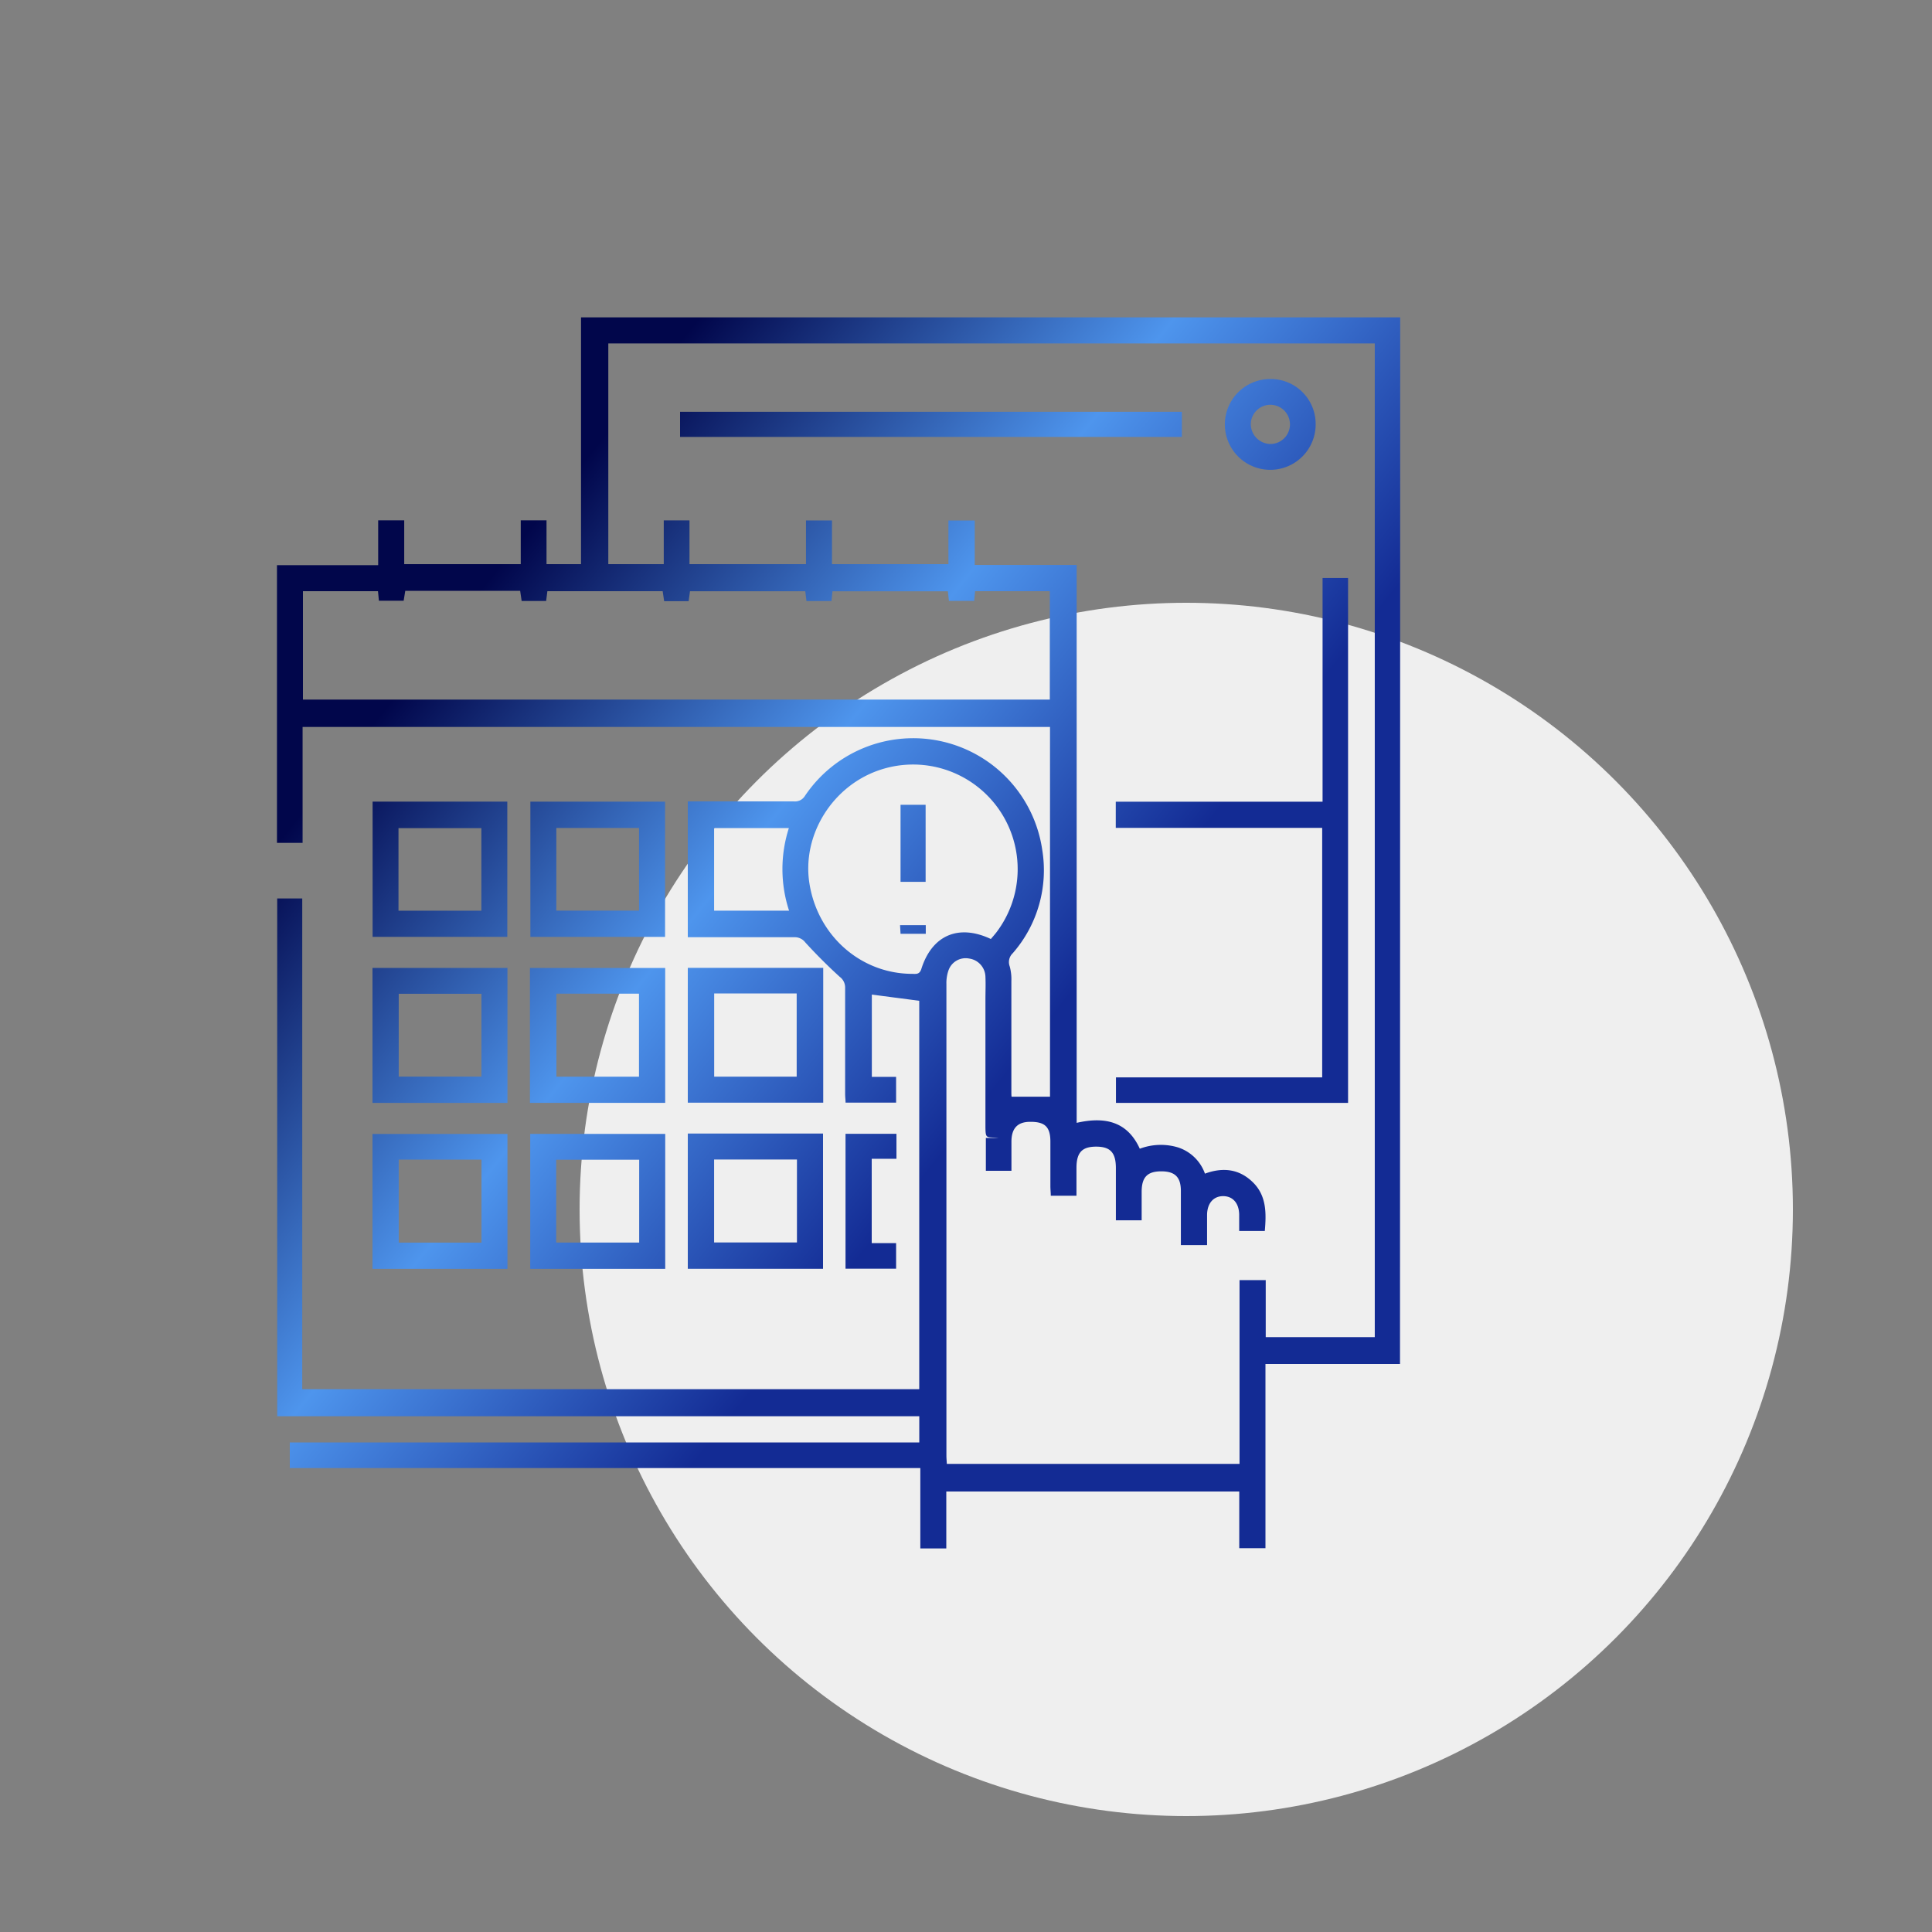 <svg id="Layer_1" data-name="Layer 1" xmlns="http://www.w3.org/2000/svg" xmlns:xlink="http://www.w3.org/1999/xlink" viewBox="0 0 500 500"><rect x="0" y="0" width="500" height="500" fill="#808080" stroke="none"/><defs><style>.cls-1{fill:#efefef;}.cls-2{fill:url(#linear-gradient);}.cls-3{fill:url(#linear-gradient-2);}.cls-4{fill:url(#linear-gradient-3);}.cls-5{fill:url(#linear-gradient-4);}.cls-6{fill:url(#linear-gradient-5);}.cls-7{fill:url(#linear-gradient-6);}.cls-8{fill:url(#linear-gradient-7);}.cls-9{fill:url(#linear-gradient-8);}.cls-10{fill:url(#linear-gradient-9);}.cls-11{fill:url(#linear-gradient-10);}.cls-12{fill:url(#linear-gradient-11);}.cls-13{fill:url(#linear-gradient-12);}.cls-14{fill:url(#linear-gradient-13);}.cls-15{fill:url(#linear-gradient-14);}.cls-16{fill:url(#linear-gradient-15);}</style><linearGradient id="linear-gradient" x1="123.05" y1="154.28" x2="267.03" y2="269.87" gradientUnits="userSpaceOnUse"><stop offset="0" stop-color="#01064b"/><stop offset="0.52" stop-color="#4e95ed"/><stop offset="1" stop-color="#132b94"/></linearGradient><linearGradient id="linear-gradient-2" x1="84.94" y1="201.75" x2="228.92" y2="317.34" xlink:href="#linear-gradient"/><linearGradient id="linear-gradient-3" x1="100.94" y1="181.82" x2="244.93" y2="297.41" xlink:href="#linear-gradient"/><linearGradient id="linear-gradient-4" x1="63.95" y1="227.9" x2="207.93" y2="343.49" xlink:href="#linear-gradient"/><linearGradient id="linear-gradient-5" x1="95.98" y1="188" x2="239.96" y2="303.59" xlink:href="#linear-gradient"/><linearGradient id="linear-gradient-6" x1="79.94" y1="207.98" x2="223.92" y2="323.58" xlink:href="#linear-gradient"/><linearGradient id="linear-gradient-7" x1="42.98" y1="254.01" x2="186.97" y2="369.6" xlink:href="#linear-gradient"/><linearGradient id="linear-gradient-8" x1="58.97" y1="234.07" x2="202.95" y2="349.66" xlink:href="#linear-gradient"/><linearGradient id="linear-gradient-9" x1="75" y1="214.14" x2="218.98" y2="329.73" xlink:href="#linear-gradient"/><linearGradient id="linear-gradient-10" x1="86.71" y1="199.55" x2="230.69" y2="315.14" xlink:href="#linear-gradient"/><linearGradient id="linear-gradient-11" x1="168.92" y1="97.14" x2="312.9" y2="212.73" xlink:href="#linear-gradient"/><linearGradient id="linear-gradient-12" x1="190.95" y1="69.71" x2="334.93" y2="185.3" xlink:href="#linear-gradient"/><linearGradient id="linear-gradient-13" x1="225.37" y1="26.83" x2="369.35" y2="142.42" xlink:href="#linear-gradient"/><linearGradient id="linear-gradient-14" x1="136.21" y1="137.89" x2="280.19" y2="253.49" xlink:href="#linear-gradient"/><linearGradient id="linear-gradient-15" x1="125.34" y1="151.43" x2="269.32" y2="267.02" xlink:href="#linear-gradient"/></defs><circle class="cls-1" cx="307" cy="313" r="157"/><path class="cls-2" d="M362.32,353H327.5v47.66h-6.78V386H244.9v14.73h-6.72V379.94H75V373.3H237.91v-6.78H71.74v-134h6.48v127H237.9V259l-12.27-1.6v21.29h6.28v6.67H218.83c0-.72-.11-1.47-.11-2.23,0-9.16,0-18.33,0-27.5a3.43,3.43,0,0,0-1.4-2.83c-3.1-2.82-6.08-5.8-8.91-8.9a3.42,3.42,0,0,0-2.84-1.35c-8.46,0-16.91,0-25.36,0H178V207.4h2.31c8.38,0,16.76,0,25.14,0A3,3,0,0,0,208.3,206a33.75,33.75,0,0,1,61.42,13.88,32.64,32.64,0,0,1-7.63,26.82,3.16,3.16,0,0,0-.77,3.42,12.71,12.71,0,0,1,.42,3.81c0,9.53,0,19,0,28.58,0,.49,0,1,.06,1.32h9.94V188.13H78.31v30H71.68V146.27H97.87v-11.6h6.74V146h30.16V134.67h6.67V146h8.93V82.14h212ZM252.26,146.21h26.38V290.59c7.2-1.63,13.07-.47,16.34,6.7a15.4,15.4,0,0,1,9.86-.35,11,11,0,0,1,7,6.8c4.77-1.76,9-1.16,12.49,2.32s3.39,8.05,3,12.51h-6.63c0-1.54,0-2.89,0-4.24-.05-2.92-1.61-4.74-4.1-4.77s-4.18,1.79-4.21,4.84c0,2.56,0,5.12,0,7.82h-6.78c0-4.73,0-9.37,0-14,0-3.59-1.53-5.09-5.1-5.08s-5,1.51-5.05,5.14c0,2.49,0,5,0,7.53h-6.67c0-4.62,0-9.05,0-13.49,0-4-1.41-5.56-5.07-5.57s-5.12,1.49-5.13,5.48c0,2.4,0,4.8,0,7.23h-6.65c0-.88-.1-1.65-.1-2.42,0-3.87,0-7.73,0-11.6s-1.49-5.15-5.26-5.11c-3.26,0-4.83,1.71-4.82,5.17V303h-6.62v-8.49h3.33c-3.4-.37-3.44.54-3.44-3.73q0-16,0-32c0-2,.09-4,0-6a4.89,4.89,0,0,0-4.22-4.71,4.7,4.7,0,0,0-5.32,3,9.86,9.86,0,0,0-.56,3.55q0,61,0,122c0,.75.07,1.51.11,2.23h75.75V331.29h6.78v14.76h28.22V88.88H157.43V146h14.35V134.68h6.66V146h30.15V134.69h6.73V146h30.13v-11.3h6.81ZM78.4,181.05H271.69V153H252.36l-.25,2.51h-6.53c-.1-.94-.19-1.7-.27-2.48H215.44l-.25,2.52h-6.48l-.3-2.54H178.57l-.35,2.57h-6.34L171.5,153H141.66l-.32,2.53H135l-.38-2.62H104.88l-.41,2.55H98.06L97.82,153H78.4Zm178,62c.53-.63,1-1.16,1.44-1.72a27.07,27.07,0,0,0-30.13-42.07c-12.31,4.1-20.24,16.9-18.22,29.44,2.16,13.47,13.25,23.25,26.46,23.33,1,0,2,.28,2.49-1.26C241.18,242.05,248.06,239.07,256.4,243Zm-71.59-28.75v21.38h19.4a34.63,34.63,0,0,1-.05-21.38Z"/><path class="cls-3" d="M96.43,207.46h34.86v35H96.43Zm6.7,28.23h21.45V214.32H103.13Z"/><path class="cls-4" d="M137.26,207.46h34.86v35H137.26Zm6.72,6.82v21.38h21.4V214.28Z"/><path class="cls-5" d="M131.33,285.43H96.4V250.5h34.93Zm-6.73-28.24H103.19v21.44H124.6Z"/><path class="cls-6" d="M213.05,250.48v34.9H178v-34.9Zm-28.22,6.63v21.53h21.35V257.11Z"/><path class="cls-7" d="M137.15,285.42V250.51h35v34.91ZM144,257.16v21.49h21.37V257.16Z"/><path class="cls-8" d="M131.33,328.37H96.4V293.46h34.93Zm-6.72-28.26H103.19v21.47h21.42Z"/><path class="cls-9" d="M172.16,328.37H137.22V293.45h34.94Zm-28.22-6.8h21.48V300.13H143.94Z"/><path class="cls-10" d="M213,328.36H178v-35h35Zm-28.19-28.28v21.47h21.44V300.08Z"/><path class="cls-11" d="M225.6,321.72h6.31v6.61H218.82V293.42H232v6.47H225.6Z"/><path class="cls-12" d="M288.76,214.25v-6.77h53.52V149.59h6.6V285.42H288.81v-6.59h53.37V214.25Z"/><path class="cls-13" d="M176,113.08v-6.51H305.87v6.51Z"/><path class="cls-14" d="M340.49,109.7a11.75,11.75,0,1,1-11.81-11.61A11.62,11.62,0,0,1,340.49,109.7Zm-11.79,5.2a5.07,5.07,0,1,0-5-5.12A5.17,5.17,0,0,0,328.7,114.9Z"/><path class="cls-15" d="M239.55,228.22h-6.49V208.28h6.49Z"/><path class="cls-16" d="M239.59,239.42v2.24h-6.53l-.13-2.24Z"/></svg>